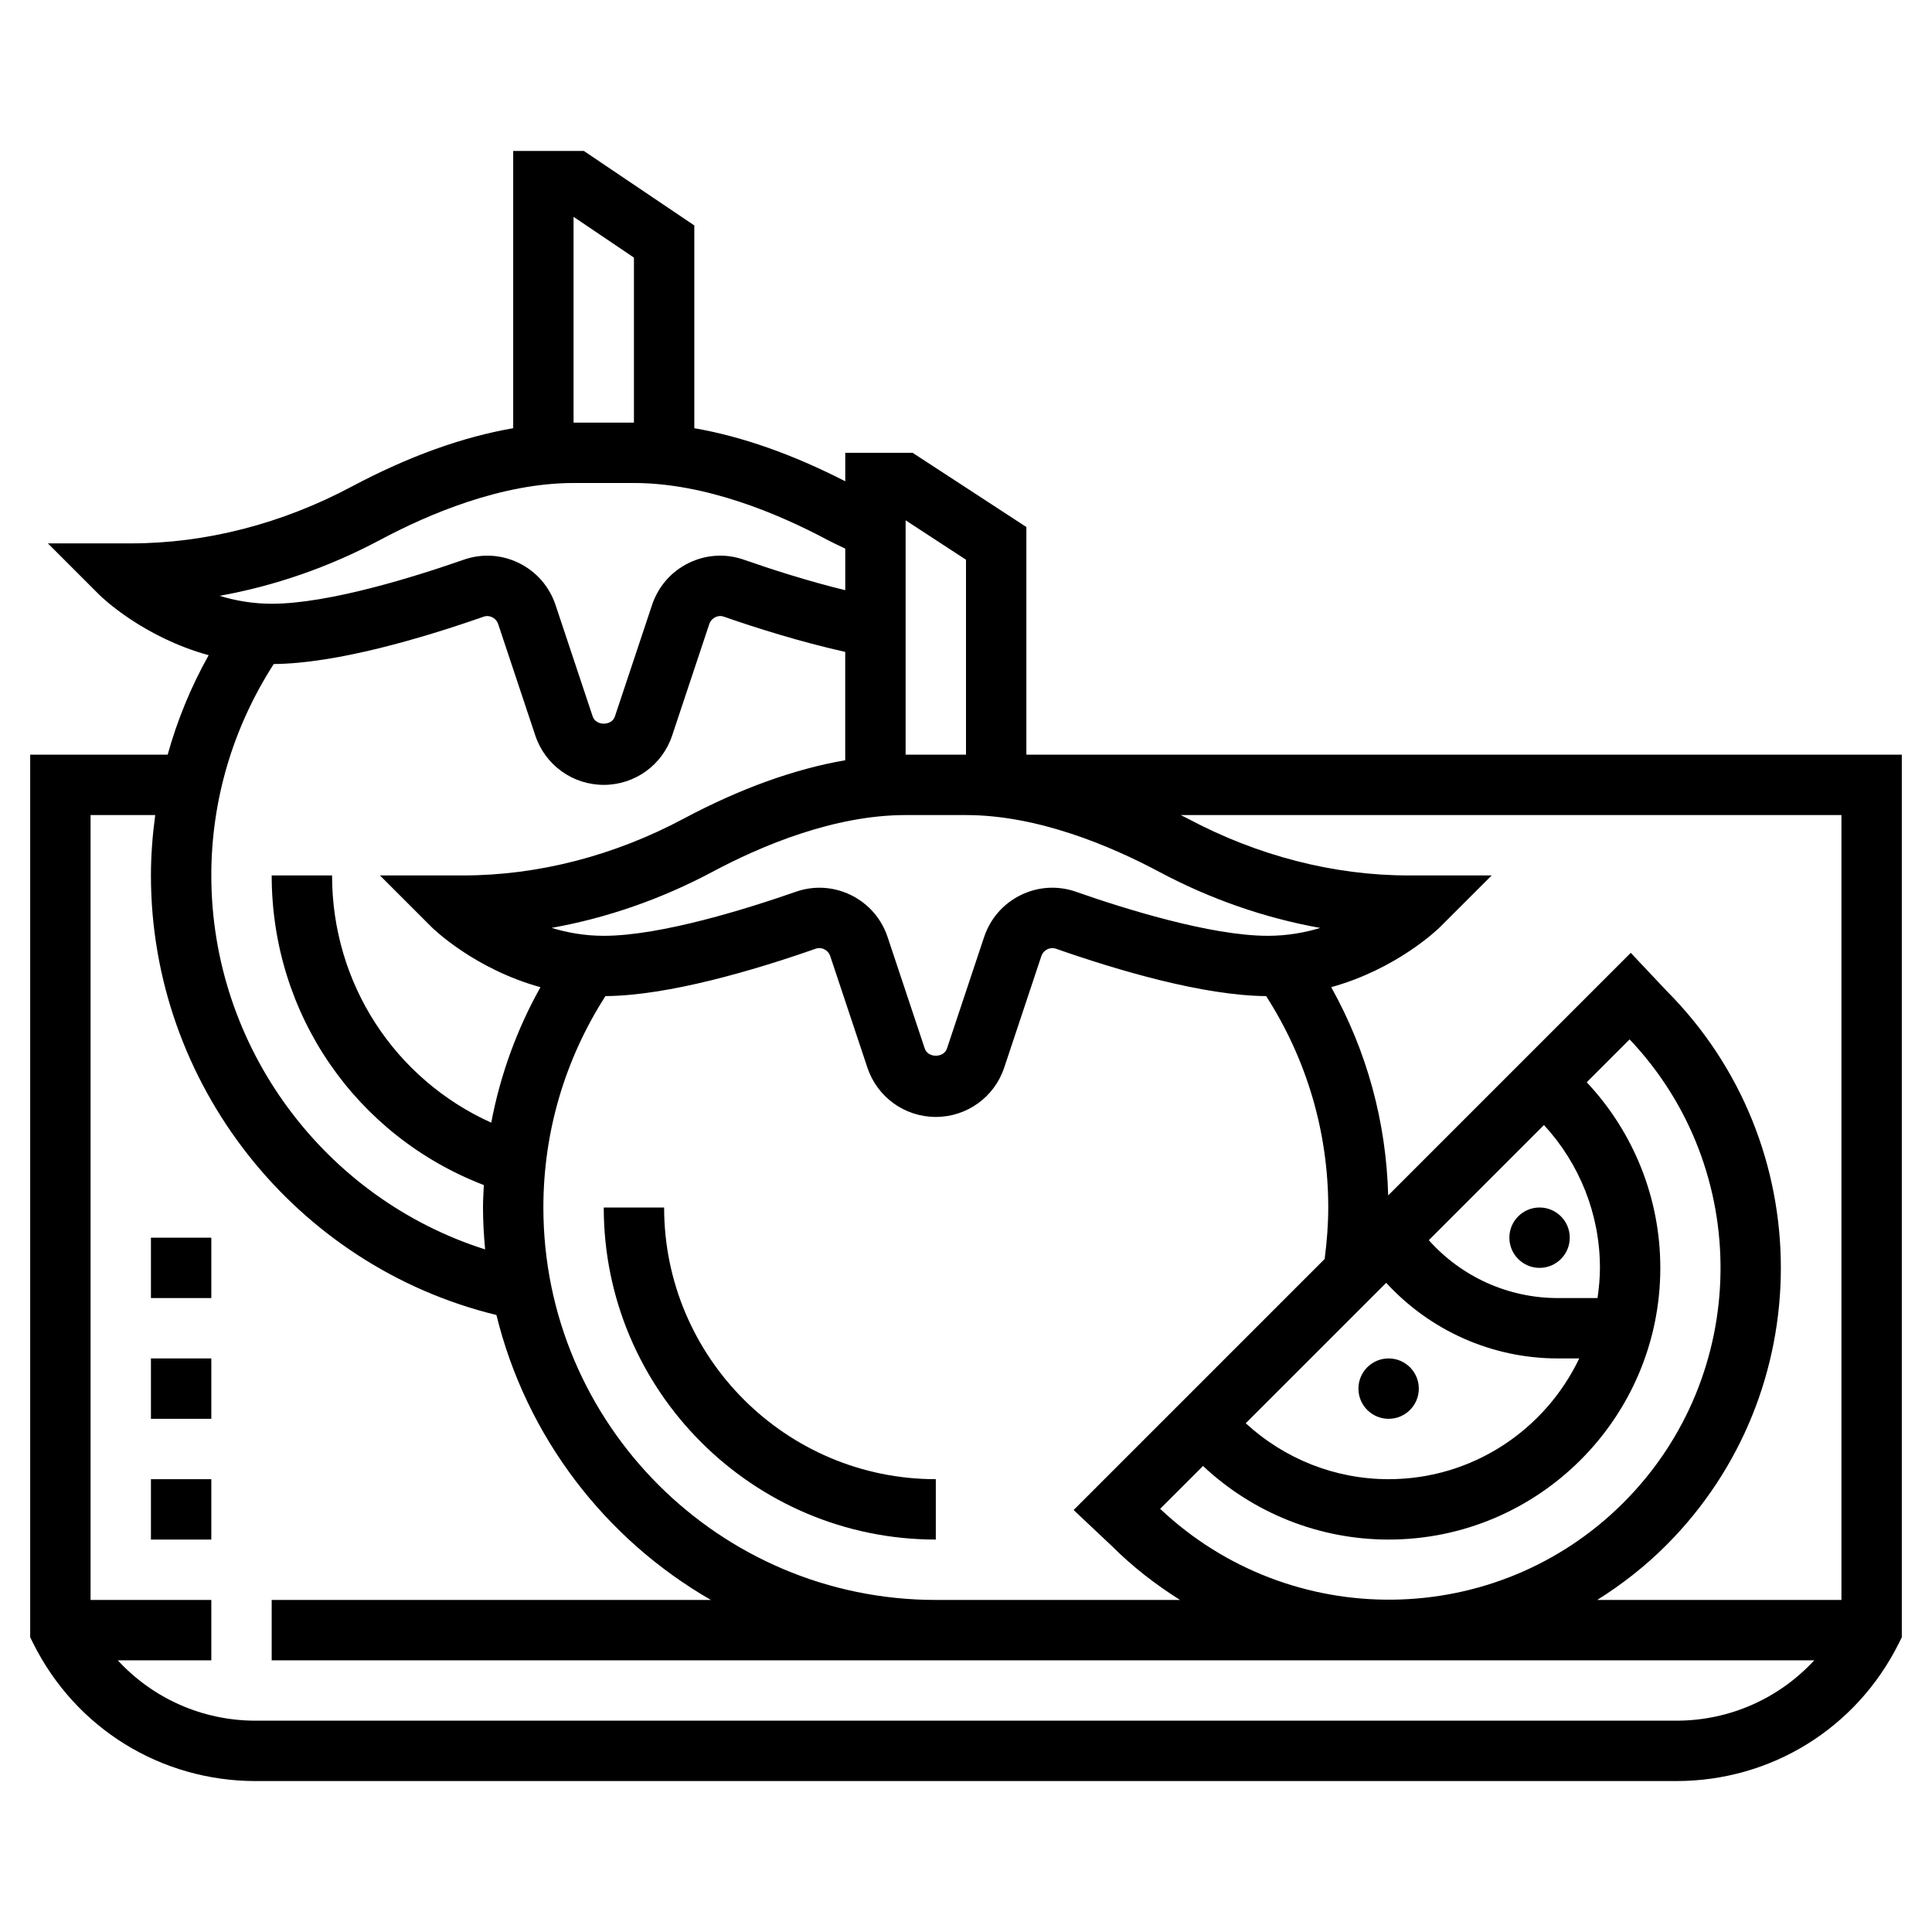 <svg id="Layer_5" enable-background="new 0 0 64 64" height="512" viewBox="0 0 64 64" width="512" xmlns="http://www.w3.org/2000/svg"><circle cx="46" cy="46" r="1"/><circle cx="51" cy="41" r="1"/><path d="m31 51v-2c-4.962 0-9-4.037-9-9h-2c0 6.065 4.935 11 11 11z"/><path d="m34 25v-7.542l-3.768-2.458h-2.232v.943c-1.748-.896-3.421-1.484-5-1.758v-6.717l-3.66-2.468h-2.34v9.185c-1.684.292-3.472.934-5.346 1.932-2.308 1.232-4.836 1.883-7.309 1.883h-2.759l1.707 1.707c.073.073 1.442 1.399 3.619 1.997-.586 1.047-1.04 2.151-1.358 3.296h-4.554v29.236l.105.211c1.405 2.809 4.228 4.553 7.367 4.553h47.056c3.14 0 5.962-1.744 7.367-4.553l.105-.211v-29.236zm27 28h-8.09c.809-.508 1.578-1.104 2.282-1.808 5.065-5.065 5.068-13.305.011-18.374l-1.182-1.254-8.036 8.036c-.064-2.439-.709-4.79-1.887-6.899 2.172-.6 3.537-1.922 3.609-1.995l1.707-1.706h-2.759c-2.473 0-5-.651-7.309-1.883-.078-.042-.155-.077-.232-.117h21.886zm-44.727-15.81c-3.194-1.443-5.273-4.6-5.273-8.19h-2c0 4.603 2.794 8.628 7.028 10.257-.012.247-.028.494-.028.743 0 .469.028.93.07 1.388-5.326-1.69-9.07-6.696-9.07-12.388 0-2.499.719-4.905 2.068-7.003 2.087-.018 4.925-.859 6.949-1.567.123-.044.225-.015.289.018.055.026.153.092.198.229l1.23 3.692c.327.976 1.237 1.631 2.266 1.631s1.939-.655 2.265-1.632l1.23-3.693c.045-.136.144-.201.198-.228.064-.032.167-.062.288-.018 1.056.369 2.541.836 4.018 1.166v3.589c-1.684.292-3.472.934-5.346 1.932-2.307 1.233-4.835 1.884-7.308 1.884h-2.759l1.707 1.707c.073.073 1.437 1.395 3.61 1.995-.785 1.403-1.332 2.914-1.63 4.488zm22.131-8.307c1.697.904 3.502 1.53 5.331 1.856-.518.157-1.101.261-1.735.261-1.907 0-4.802-.914-6.357-1.459-.605-.212-1.255-.172-1.83.11-.579.284-1.01.779-1.214 1.392l-1.23 3.692c-.105.316-.63.316-.735 0l-1.23-3.691c-.204-.613-.635-1.108-1.214-1.393-.331-.162-.687-.244-1.044-.244-.264 0-.529.045-.786.135-1.558.544-4.453 1.458-6.36 1.458-.628 0-1.209-.104-1.727-.263 1.826-.326 3.629-.951 5.323-1.854 1.61-.86 4.028-1.883 6.404-1.883h2c2.376 0 4.794 1.023 6.404 1.883zm-18.348 4.114c2.088-.015 4.933-.858 6.961-1.568.123-.044.224-.015.289.018.055.026.153.092.198.229l1.23 3.692c.327.977 1.237 1.632 2.266 1.632s1.939-.655 2.265-1.632l1.23-3.693c.045-.136.144-.201.198-.228.063-.032.166-.059.288-.019 2.029.711 4.874 1.554 6.962 1.569 1.342 2.092 2.057 4.498 2.057 7.003 0 .57-.046 1.141-.119 1.705l-8.316 8.316 1.243 1.171c.704.704 1.473 1.299 2.282 1.808h-8.09c-7.168 0-13-5.832-13-13 0-2.505.715-4.911 2.056-7.003zm25.864 9.498c1.452 1.581 3.499 2.505 5.685 2.505h.709c-1.126 2.361-3.53 4-6.315 4-1.769 0-3.447-.67-4.732-1.853zm-6.068 6.068c1.659 1.557 3.845 2.437 6.148 2.437 4.962 0 9-4.037 9-9 0-2.302-.879-4.488-2.437-6.149l1.42-1.42c4.083 4.304 4.015 11.127-.204 15.347-4.212 4.213-11.021 4.287-15.347.204zm11.294-11.295c1.184 1.285 1.854 2.964 1.854 4.732 0 .34-.033.672-.08 1h-1.315c-1.649 0-3.194-.707-4.274-1.917zm-21.146-20.032 2 1.306v6.458h-2zm-11-10.053 2 1.35v5.467h-2zm-6.404 10.7c1.61-.86 4.028-1.883 6.404-1.883h2c2.376 0 4.794 1.023 6.404 1.882.196.105.397.194.596.291v1.378c-1.237-.301-2.459-.696-3.357-1.01-.605-.212-1.255-.172-1.83.11-.579.284-1.01.779-1.214 1.392l-1.23 3.692c-.105.316-.63.316-.735 0l-1.23-3.691c-.204-.613-.635-1.108-1.214-1.393-.575-.282-1.227-.321-1.831-.109-1.557.544-4.452 1.458-6.359 1.458-.628 0-1.209-.104-1.727-.263 1.826-.326 3.629-.951 5.323-1.854zm42.932 39.117h-47.056c-1.775 0-3.411-.742-4.571-2h3.099v-2h-4v-26h2.142c-.089.659-.142 1.326-.142 2 0 6.91 4.784 12.939 11.445 14.561.987 4.029 3.596 7.42 7.104 9.439h-14.549v2h51.099c-1.16 1.258-2.796 2-4.571 2z"/><path d="m5 45h2v2h-2z"/><path d="m5 49h2v2h-2z"/><path d="m5 41h2v2h-2z"/></svg>
